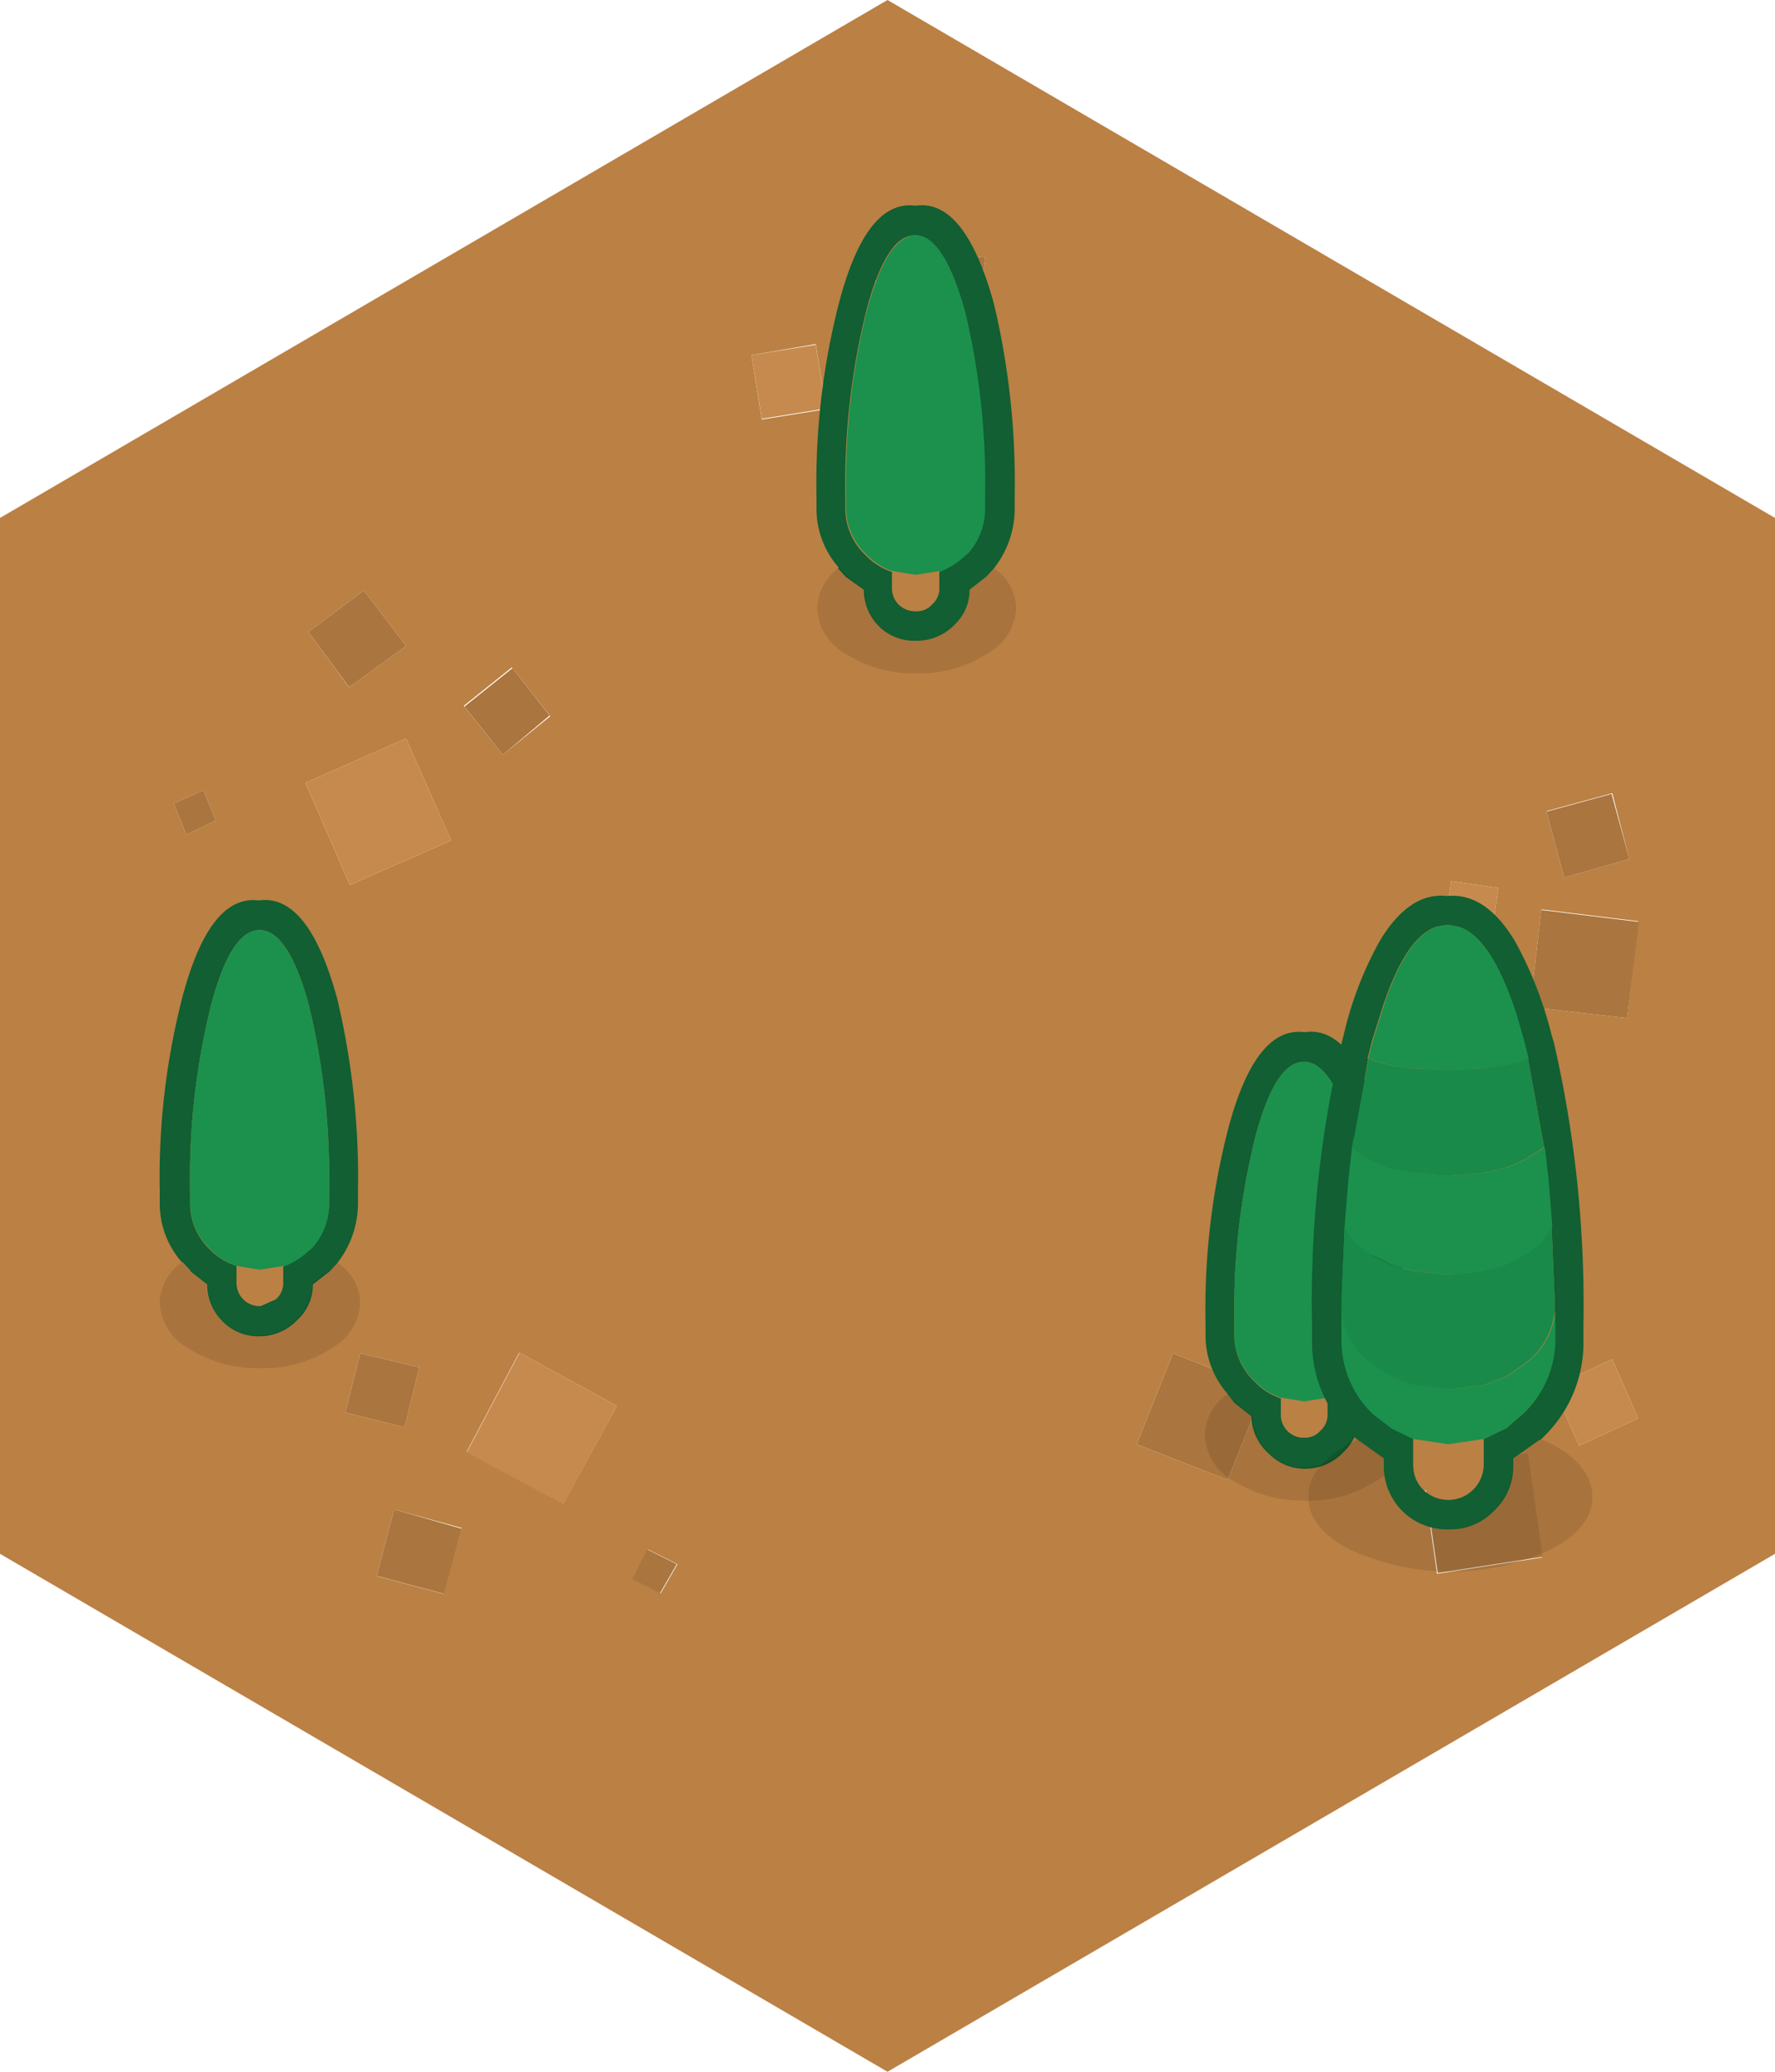 <svg xmlns="http://www.w3.org/2000/svg" viewBox="0 0 120 140"><defs><style>.cls-1{fill:#bb8044;}.cls-2{fill:#c68a4e;}.cls-3{fill:#aa753e;}.cls-4{fill:#115f32;}.cls-5{fill:#1b914d;}.cls-6{fill-opacity:0.1;}.cls-7{fill:#198a49;}</style></defs><title>Asset 33</title><g id="Layer_2" data-name="Layer 2"><g id="Layer_1-2" data-name="Layer 1"><path class="cls-1" d="M59.5,16.6l-.85,7,7.15.8.8-7-7.1-.8m-3.65,11-.7-4.35L50.8,24l.7,4.35,4.35-.7m48.7,27.2,1.2,4.45,4.4-1.25L109,53.6l-4.4,1.2M101.3,60l-3.2-.45-.4,3.15,3.15.4.45-3.1M120,35v70L60,140,0,105V35L60,0l60,35M23.6,46.45l3.85-2.8L24.6,39.9l-3.75,2.8,2.75,3.75m11-1.35-3.25,2.6L34,51l3.2-2.6L34.6,45.1m-22,11.3,2-.95-.85-2.05-2,.9.85,2.1m22.5,35-3.55,6.7,6.55,3.5L41.7,95,35.1,91.4M30.5,56.8l-3.05-6.9-6.8,3,3,6.9,6.85-3m73.7,4.65-.75,6.6,6.55.75.75-6.55-6.55-.8M25.45,106.5l4.5,1.2,1.25-4.45L26.65,102l-1.2,4.55m-2.1-11.1,4,1,1-4.05-4-.95-1,4m66.8-14,1.25-2.9-3-1.25-1.2,3,2.9,1.2M83,100l2.45-6.1L79.3,91.45,76.85,97.6,83,100m11.3-9.5V86H89.7l0,4.55H94.3m1.85,8.8,1,7,7.1-1.1-1-7-7.1,1.1M109,91.85l-4,1.85,1.75,4,4-1.85-1.75-4M44.65,107.7l1.15-2-2-1-1,2,1.9,1"/><path class="cls-2" d="M55.85,27.6l-4.35.7L50.8,24l4.35-.7.7,4.35M101.3,60l-.45,3.1-3.15-.4.4-3.15,3.2.45M30.5,56.8l-6.85,3-3-6.9,6.8-3,3.05,6.9m4.6,34.6L41.7,95l-3.6,6.65-6.55-3.5,3.55-6.7m55.05-10-2.9-1.2,1.2-3,3,1.25-1.25,2.9M109,91.85l1.75,4-4,1.85-1.75-4,4-1.85"/><path class="cls-3" d="M59.5,16.6l7.1.8-.8,7.05-7.15-.8.85-7m45.05,38.2,4.4-1.2,1.2,4.4-4.4,1.25-1.2-4.45M12.6,56.4l-.85-2.1,2-.9.85,2.05-2,.95m22-11.3,2.55,3.25L34,51l-2.6-3.25,3.25-2.6m-11,1.35L20.85,42.7l3.75-2.8,2.85,3.75-3.85,2.8m-.25,49,1-4,4,.95-1,4.05-4-1m2.1,11.1,1.2-4.55,4.55,1.3L30,107.7l-4.5-1.2m78.75-45,6.55.8L110,68.8l-6.55-.75.75-6.6m-8,37.85,7.1-1.1,1,7-7.1,1.1-1-7M94.3,90.5H89.75l0-4.55h4.6V90.5M83,100l-6.15-2.4,2.45-6.15,6.15,2.45L83,100m-38.35,7.7-1.9-1,1-2,2,1-1.15,2"/><path class="cls-4" d="M89.75,94.45a5.1,5.1,0,0,0,1.75-1.1l.2-.15a4.53,4.53,0,0,0,1.15-3V89.4A49.92,49.92,0,0,0,91.5,76.9q-1.4-5.15-3.35-5.15t-3.3,5.15a48.37,48.37,0,0,0-1.4,12.5v.85a4.3,4.3,0,0,0,1.25,3l.15.15a4.34,4.34,0,0,0,1.75,1.1V95.6a1.54,1.54,0,0,0,1.55,1.55h0a1.35,1.35,0,0,0,1-.45,1.44,1.44,0,0,0,.5-1.1V94.45M83,94.2a6,6,0,0,1-1.5-3.9v-.9a48.75,48.75,0,0,1,1.5-13q1.85-7.09,5.2-6.65,3.34-.5,5.3,6.65a52.21,52.21,0,0,1,1.4,13v.9a6.53,6.53,0,0,1-1.4,4l-.5.55h0l-1.15.9a3.21,3.21,0,0,1-1,2.35l-.15.15a3.51,3.51,0,0,1-2.4,1h0a3.38,3.38,0,0,1-2.5-1A3.48,3.48,0,0,1,84.6,95.7l-1.15-.9h0L83,94.2"/><path class="cls-5" d="M86.6,94.45a4.34,4.34,0,0,1-1.75-1.1l-.15-.15a4.3,4.3,0,0,1-1.25-3V89.4a48.37,48.37,0,0,1,1.4-12.5q1.35-5.15,3.3-5.15T91.5,76.9a49.92,49.92,0,0,1,1.35,12.5v.85a4.53,4.53,0,0,1-1.15,3l-.2.15a5.1,5.1,0,0,1-1.75,1.1l-1.6.25-1.55-.25"/><path class="cls-6" d="M93.45,94.25A3.36,3.36,0,0,1,95,97a3.72,3.72,0,0,1-2,3.1,8.34,8.34,0,0,1-4.75,1.3,8.57,8.57,0,0,1-4.8-1.3,3.72,3.72,0,0,1-2-3.1A3.48,3.48,0,0,1,83,94.2l.55.6h0l1.15.9a3.48,3.48,0,0,0,1.05,2.45,3.38,3.38,0,0,0,2.5,1h0a3.51,3.51,0,0,0,2.4-1l.15-.15a3.21,3.21,0,0,0,1-2.35l1.15-.9h0l.5-.55"/><path class="cls-1" d="M89.75,94.45V95.6a1.44,1.44,0,0,1-.5,1.1,1.35,1.35,0,0,1-1,.45h0A1.54,1.54,0,0,1,86.6,95.6V94.45l1.55.25,1.6-.25"/><path class="cls-4" d="M19.15,85.55a5.1,5.1,0,0,0,1.75-1.1l.2-.15a4.53,4.53,0,0,0,1.15-3V80.5A49.92,49.92,0,0,0,20.9,68q-1.39-5.15-3.35-5.15T14.25,68a48.37,48.37,0,0,0-1.4,12.5v.85a4.3,4.3,0,0,0,1.25,3l.15.15A4.34,4.34,0,0,0,16,85.55V86.7a1.54,1.54,0,0,0,1.55,1.55h.05l1-.45a1.44,1.44,0,0,0,.5-1.1V85.55m-6.8-.25a6,6,0,0,1-1.5-3.9v-.9a48.75,48.75,0,0,1,1.5-13q1.85-7.09,5.2-6.65,3.35-.49,5.3,6.65a52.21,52.21,0,0,1,1.4,13v.9a6.53,6.53,0,0,1-1.4,3.95l-.5.55H22.3l-1.15.9a3.21,3.21,0,0,1-1,2.35L20,89.3a3.51,3.51,0,0,1-2.4,1h-.05a3.38,3.38,0,0,1-2.5-1A3.48,3.48,0,0,1,14,86.8l-1.15-.9h.05l-.55-.6"/><path class="cls-5" d="M16,85.55a4.34,4.34,0,0,1-1.75-1.1l-.15-.15a4.3,4.3,0,0,1-1.25-3V80.5A48.37,48.37,0,0,1,14.25,68q1.35-5.15,3.3-5.15T20.9,68a49.92,49.92,0,0,1,1.35,12.5v.85a4.53,4.53,0,0,1-1.15,3l-.2.15a5.1,5.1,0,0,1-1.75,1.1l-1.6.25L16,85.55"/><path class="cls-6" d="M22.85,85.35a3.36,3.36,0,0,1,1.5,2.7,3.72,3.72,0,0,1-2,3.1,8.34,8.34,0,0,1-4.75,1.3,8.57,8.57,0,0,1-4.8-1.3,3.72,3.72,0,0,1-2-3.1,3.48,3.48,0,0,1,1.5-2.75l.55.6h-.05l1.15.9a3.48,3.48,0,0,0,1.05,2.45,3.38,3.38,0,0,0,2.5,1h.05a3.51,3.51,0,0,0,2.4-1l.15-.15a3.21,3.21,0,0,0,1-2.35l1.15-.9h.05l.5-.55"/><path class="cls-1" d="M19.15,85.55V86.7a1.44,1.44,0,0,1-.5,1.1l-1,.45h-.05A1.54,1.54,0,0,1,16,86.7V85.55l1.55.25,1.6-.25"/><path class="cls-4" d="M104.15,97.25l-1.85,1.3V99a4.07,4.07,0,0,1-1.2,3l-.15.15a4.07,4.07,0,0,1-3,1.2h0A4.27,4.27,0,0,1,93.55,99v-.45L91.8,97.3,91.4,97a8.75,8.75,0,0,1-2.7-6.1v-1.4a76,76,0,0,1,2-19l.15-.6a24.11,24.11,0,0,1,2.45-6.35q2-3.3,4.55-3c1.73-.17,3.27.87,4.6,3.1a26.43,26.43,0,0,1,2.45,6.3l.15.5a79,79,0,0,1,2,19.1v1.4a8.83,8.83,0,0,1-2.65,6.1l-.3.3M92.5,71.55l-1.1,6-.25,2.25-.25,3.1-.2,4.85v3a6.89,6.89,0,0,0,2.1,4.75l1.3,1,1.45.7V99a2.24,2.24,0,0,0,.65,1.65,2.3,2.3,0,0,0,1.7.7h0A2.39,2.39,0,0,0,100.3,99V97.25l1.55-.75,1.15-1a6.89,6.89,0,0,0,2.1-4.75v-3l-.2-4.85-.25-3.1-.25-2.25-1.1-6-.3-1.2-.5-1.75q-1.69-5.4-4-6l-.65-.1-.65.1q-2.25.64-3.9,6l-.55,1.75-.3,1.2"/><path class="cls-5" d="M92.5,71.55l.3-1.2.55-1.75q1.65-5.4,3.9-6l.65-.1.65.1q2.25.64,4,6l.5,1.75.3,1.2-.3.1-.2.1-1,.2-1.55.25-2.4.1-2.35-.1L94.1,72l-1-.25-.25-.1-.3-.1m-1.1,6,.1,0,1.3.85,1.3.5,1.45.35,2.35.2,2.4-.2,1.55-.35,1.15-.5,1.35-.85.05,0,.25,2.25.25,3.1a4.25,4.25,0,0,1-1.9,1.95l-1.15.6-1.55.45-2.4.25-2.35-.25-1.45-.4-1.3-.65a4.25,4.25,0,0,1-1.9-1.95l.25-3.1.25-2.25m-.7,10.9a4.92,4.92,0,0,0,2.1,3.75l1.3.85,1.45.55,2.35.3,2.4-.3,1.55-.6,1.15-.8a4.92,4.92,0,0,0,2.1-3.75v2.3A6.89,6.89,0,0,1,103,95.5l-1.15,1-1.55.75-2.4.35-2.35-.35-1.45-.7-1.3-1a6.89,6.89,0,0,1-2.1-4.75v-2.3"/><path class="cls-7" d="M90.7,88.45v-.7l.2-4.85a4.25,4.25,0,0,0,1.9,1.95l1.3.65,1.45.4,2.35.25,2.4-.25,1.55-.45,1.15-.6a4.25,4.25,0,0,0,1.9-1.95l.2,4.85v.7A4.92,4.92,0,0,1,103,92.2l-1.15.8-1.55.6-2.4.3-2.35-.3-1.45-.55-1.3-.85a4.92,4.92,0,0,1-2.1-3.75m1.8-16.9.3.1.25.1,1,.25,1.45.2,2.35.1,2.4-.1,1.55-.25,1-.2.2-.1.3-.1,1.1,6-.05,0-1.35.85-1.15.5-1.55.35-2.4.2-2.35-.2L94.1,79l-1.3-.5-1.3-.85-.1,0,1.1-6"/><path class="cls-1" d="M95.55,97.25l2.35.35,2.4-.35V99A2.39,2.39,0,0,1,98,101.35h0a2.3,2.3,0,0,1-1.7-.7A2.24,2.24,0,0,1,95.55,99V97.25"/><path class="cls-6" d="M104.15,97.25l.7.3q2.81,1.5,2.8,3.6t-2.8,3.55a16.16,16.16,0,0,1-13.6,0q-2.81-1.45-2.8-3.55t2.8-3.6l.55-.25,1.75,1.25V99a4.27,4.27,0,0,0,4.35,4.35h0a4.07,4.07,0,0,0,3-1.2l.15-.15a4.07,4.07,0,0,0,1.2-3v-.45l1.85-1.3"/><path class="cls-4" d="M56.7,38.35a6,6,0,0,1-1.5-3.9v-.9a48.75,48.75,0,0,1,1.5-13q1.84-7.1,5.2-6.65,3.34-.49,5.3,6.65a52.21,52.21,0,0,1,1.4,13v.9a6.53,6.53,0,0,1-1.4,3.95l-.5.55h0l-1.15.9a3.21,3.21,0,0,1-1,2.35l-.15.15a3.51,3.51,0,0,1-2.4.95H61.9a3.38,3.38,0,0,1-2.5-1,3.48,3.48,0,0,1-1-2.45L57.2,39h0l-.55-.6m6.8.25a5.1,5.1,0,0,0,1.75-1.1l.2-.15a4.53,4.53,0,0,0,1.15-3v-.85a49.92,49.92,0,0,0-1.35-12.5q-1.4-5.14-3.35-5.15t-3.3,5.15a48.37,48.37,0,0,0-1.4,12.5v.85a4.3,4.3,0,0,0,1.25,3l.15.15a4.34,4.34,0,0,0,1.75,1.1v1.15A1.54,1.54,0,0,0,61.9,41.3H62a1.35,1.35,0,0,0,1-.45,1.44,1.44,0,0,0,.5-1.1V38.6"/><path class="cls-5" d="M63.5,38.6l-1.6.25-1.55-.25a4.34,4.34,0,0,1-1.75-1.1l-.15-.15a4.3,4.3,0,0,1-1.25-3v-.85a48.37,48.37,0,0,1,1.4-12.5Q60,15.91,61.9,15.9t3.35,5.15a49.92,49.92,0,0,1,1.35,12.5v.85a4.53,4.53,0,0,1-1.15,3l-.2.15a5.1,5.1,0,0,1-1.75,1.1"/><path class="cls-6" d="M67.2,38.4a3.36,3.36,0,0,1,1.5,2.7,3.72,3.72,0,0,1-2,3.1A8.34,8.34,0,0,1,62,45.5a8.57,8.57,0,0,1-4.8-1.3,3.72,3.72,0,0,1-1.95-3.1,3.48,3.48,0,0,1,1.5-2.75l.55.6h0l1.15.9a3.48,3.48,0,0,0,1,2.45,3.38,3.38,0,0,0,2.5,1H62a3.51,3.51,0,0,0,2.4-.95l.15-.15a3.21,3.21,0,0,0,1-2.35l1.15-.9h0l.5-.55"/><path class="cls-1" d="M63.5,38.6v1.15a1.44,1.44,0,0,1-.5,1.1,1.35,1.35,0,0,1-1,.45H61.9a1.54,1.54,0,0,1-1.55-1.55V38.6l1.55.25,1.6-.25"/></g></g></svg>